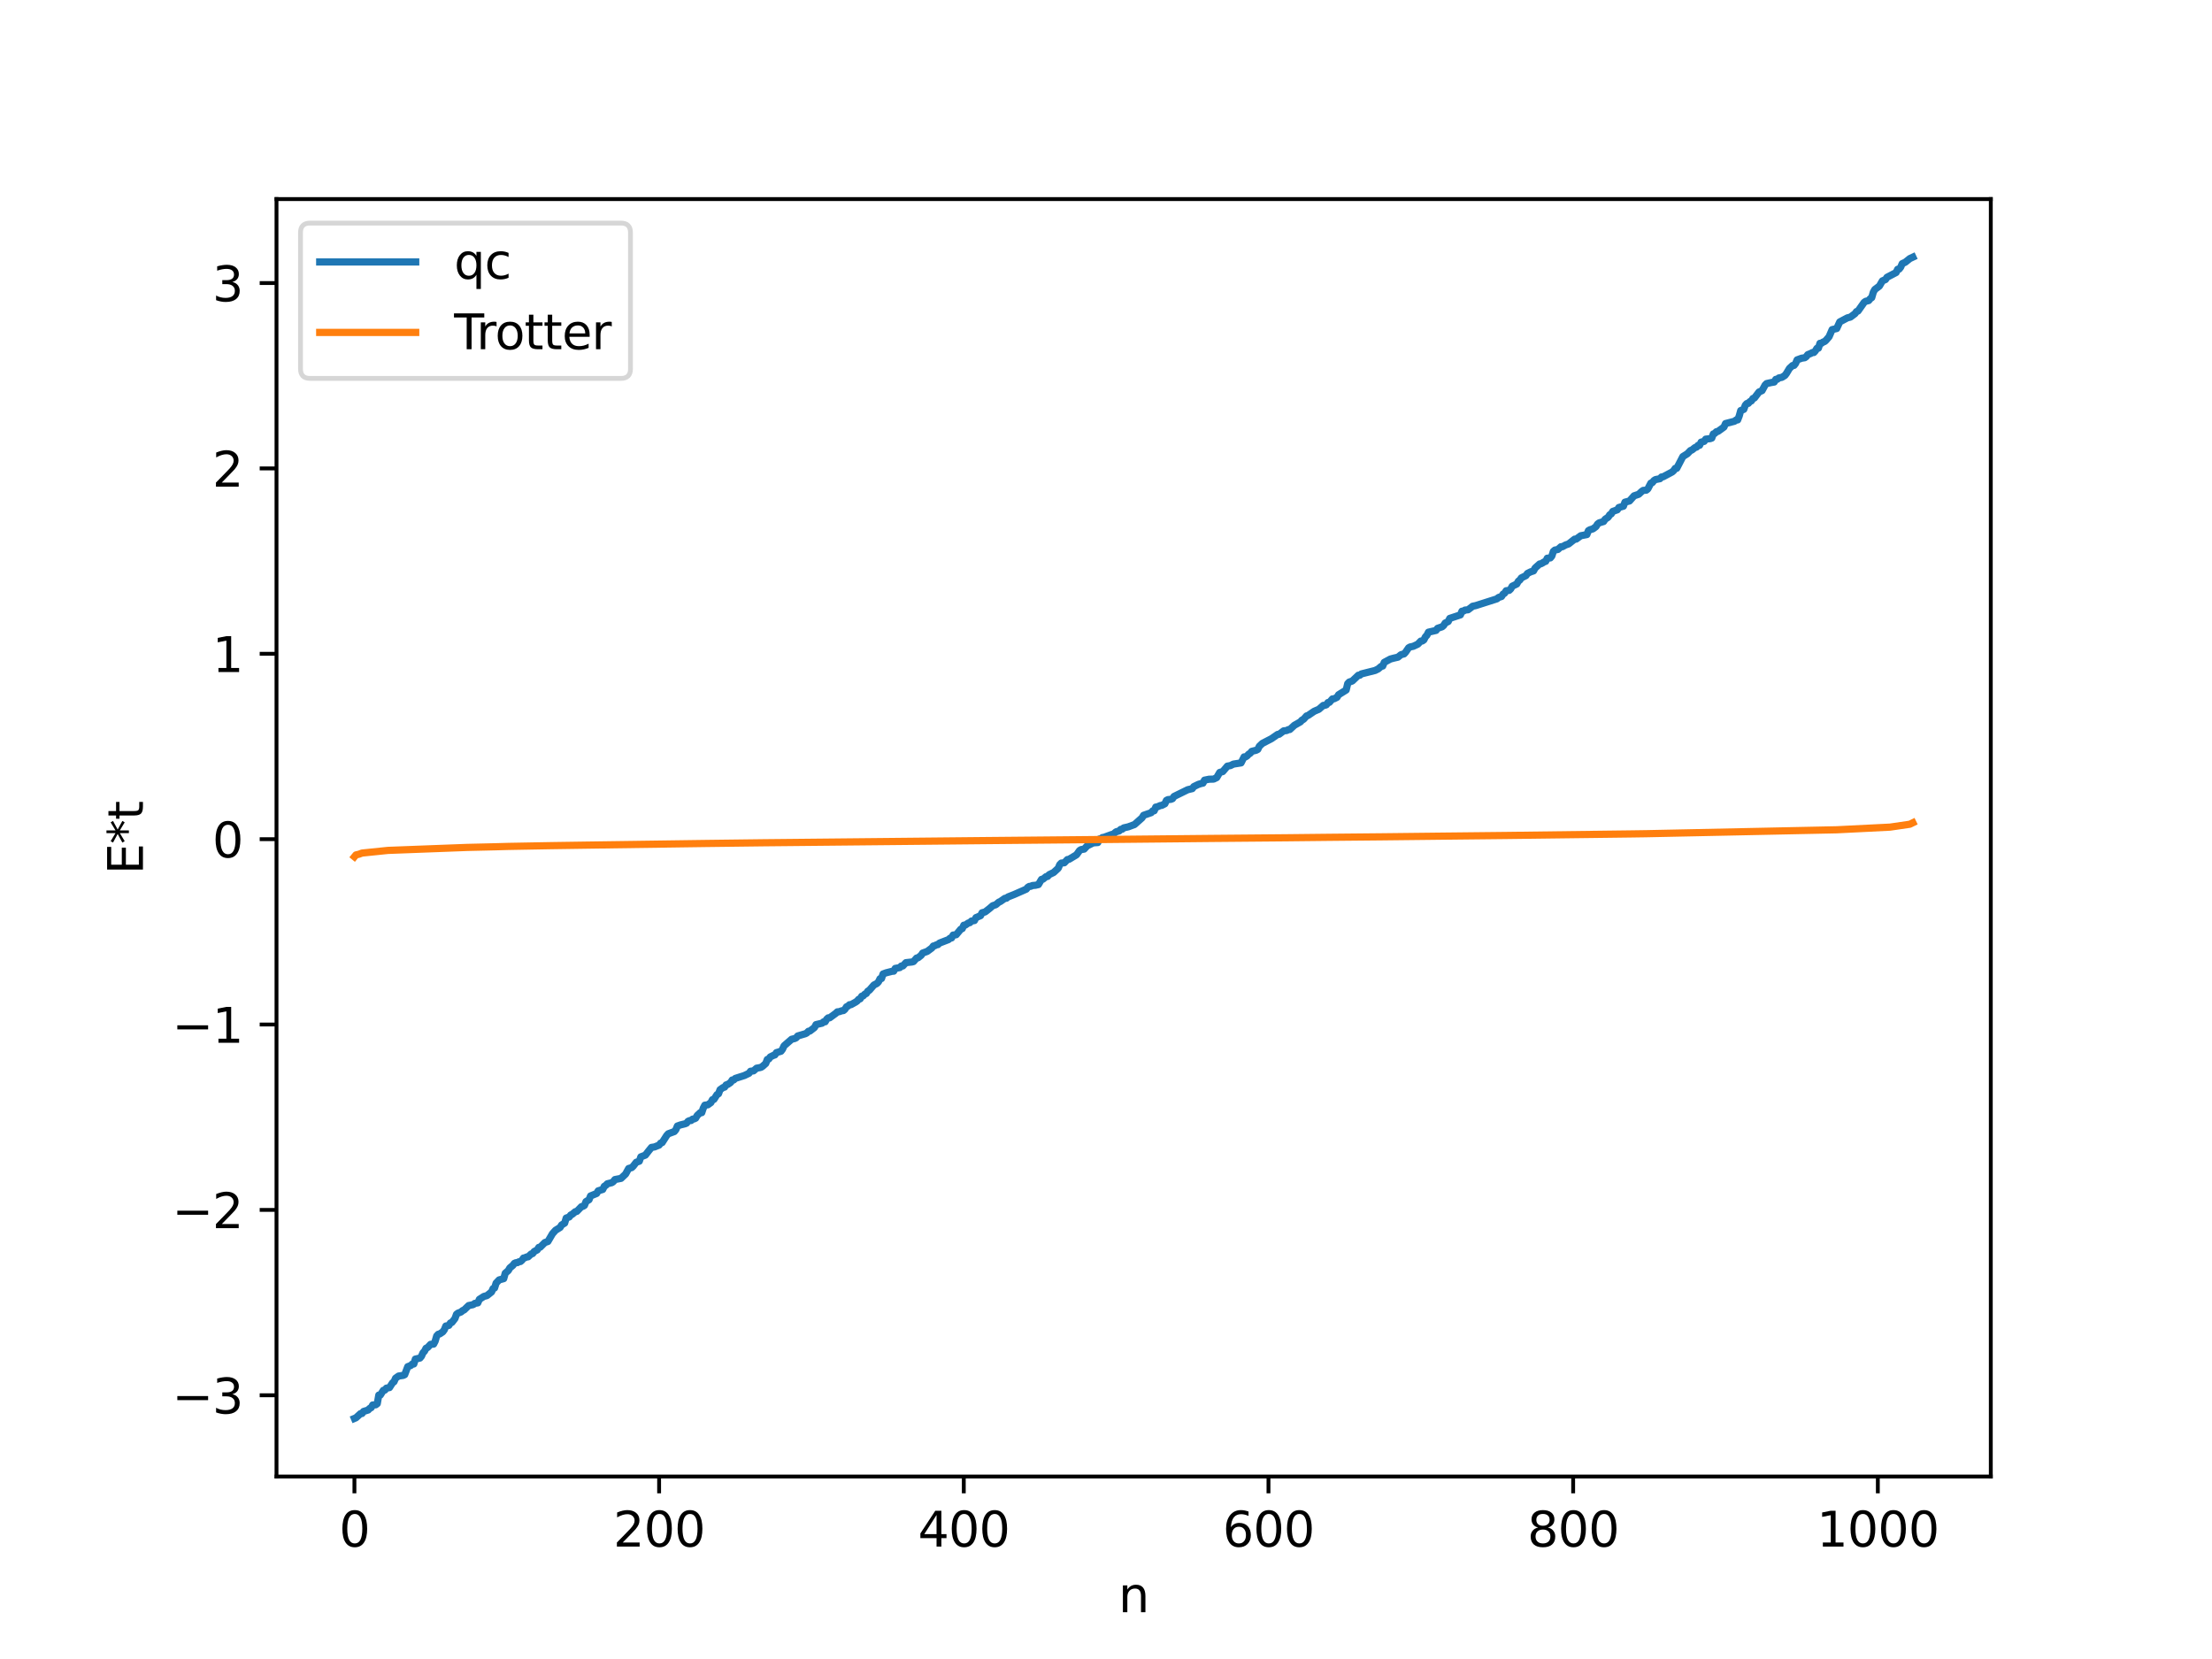 <?xml version="1.0" encoding="utf-8" standalone="no"?>
<!DOCTYPE svg PUBLIC "-//W3C//DTD SVG 1.1//EN"
  "http://www.w3.org/Graphics/SVG/1.1/DTD/svg11.dtd">
<svg xmlns:xlink="http://www.w3.org/1999/xlink" width="460.8pt" height="345.6pt" viewBox="0 0 460.8 345.6" xmlns="http://www.w3.org/2000/svg" version="1.1">
 <defs>
  <style type="text/css">*{stroke-linejoin: round; stroke-linecap: butt}</style>
 </defs>
 <g id="figure_1">
  <g id="patch_1">
   <path d="M 0 345.6 
L 460.8 345.6 
L 460.8 0 
L 0 0 
z
" style="fill: #ffffff"/>
  </g>
  <g id="axes_1">
   <g id="patch_2">
    <path d="M 57.6 307.584 
L 414.72 307.584 
L 414.72 41.472 
L 57.6 41.472 
z
" style="fill: #ffffff"/>
   </g>
   <g id="matplotlib.axis_1">
    <g id="xtick_1">
     <g id="line2d_1">
      <defs>
       <path id="m0165f0c5b7" d="M 0 0 
L 0 3.5 
" style="stroke: #000000; stroke-width: 0.8"/>
      </defs>
      <g>
       <use xlink:href="#m0165f0c5b7" x="73.833" y="307.584" style="stroke: #000000; stroke-width: 0.8"/>
      </g>
     </g>
     <g id="text_1">
      <!-- 0 -->
      <g transform="translate(70.651 322.182) scale(0.1 -0.1)">
       <defs>
        <path id="DejaVuSans-30" d="M 2034 4250 
Q 1547 4250 1301 3770 
Q 1056 3291 1056 2328 
Q 1056 1369 1301 889 
Q 1547 409 2034 409 
Q 2525 409 2770 889 
Q 3016 1369 3016 2328 
Q 3016 3291 2770 3770 
Q 2525 4250 2034 4250 
z
M 2034 4750 
Q 2819 4750 3233 4129 
Q 3647 3509 3647 2328 
Q 3647 1150 3233 529 
Q 2819 -91 2034 -91 
Q 1250 -91 836 529 
Q 422 1150 422 2328 
Q 422 3509 836 4129 
Q 1250 4750 2034 4750 
z
" transform="scale(0.016)"/>
       </defs>
       <use xlink:href="#DejaVuSans-30"/>
      </g>
     </g>
    </g>
    <g id="xtick_2">
     <g id="line2d_2">
      <g>
       <use xlink:href="#m0165f0c5b7" x="137.304" y="307.584" style="stroke: #000000; stroke-width: 0.8"/>
      </g>
     </g>
     <g id="text_2">
      <!-- 200 -->
      <g transform="translate(127.76 322.182) scale(0.1 -0.1)">
       <defs>
        <path id="DejaVuSans-32" d="M 1228 531 
L 3431 531 
L 3431 0 
L 469 0 
L 469 531 
Q 828 903 1448 1529 
Q 2069 2156 2228 2338 
Q 2531 2678 2651 2914 
Q 2772 3150 2772 3378 
Q 2772 3750 2511 3984 
Q 2250 4219 1831 4219 
Q 1534 4219 1204 4116 
Q 875 4013 500 3803 
L 500 4441 
Q 881 4594 1212 4672 
Q 1544 4750 1819 4750 
Q 2544 4750 2975 4387 
Q 3406 4025 3406 3419 
Q 3406 3131 3298 2873 
Q 3191 2616 2906 2266 
Q 2828 2175 2409 1742 
Q 1991 1309 1228 531 
z
" transform="scale(0.016)"/>
       </defs>
       <use xlink:href="#DejaVuSans-32"/>
       <use xlink:href="#DejaVuSans-30" x="63.623"/>
       <use xlink:href="#DejaVuSans-30" x="127.246"/>
      </g>
     </g>
    </g>
    <g id="xtick_3">
     <g id="line2d_3">
      <g>
       <use xlink:href="#m0165f0c5b7" x="200.775" y="307.584" style="stroke: #000000; stroke-width: 0.8"/>
      </g>
     </g>
     <g id="text_3">
      <!-- 400 -->
      <g transform="translate(191.231 322.182) scale(0.1 -0.1)">
       <defs>
        <path id="DejaVuSans-34" d="M 2419 4116 
L 825 1625 
L 2419 1625 
L 2419 4116 
z
M 2253 4666 
L 3047 4666 
L 3047 1625 
L 3713 1625 
L 3713 1100 
L 3047 1100 
L 3047 0 
L 2419 0 
L 2419 1100 
L 313 1100 
L 313 1709 
L 2253 4666 
z
" transform="scale(0.016)"/>
       </defs>
       <use xlink:href="#DejaVuSans-34"/>
       <use xlink:href="#DejaVuSans-30" x="63.623"/>
       <use xlink:href="#DejaVuSans-30" x="127.246"/>
      </g>
     </g>
    </g>
    <g id="xtick_4">
     <g id="line2d_4">
      <g>
       <use xlink:href="#m0165f0c5b7" x="264.246" y="307.584" style="stroke: #000000; stroke-width: 0.8"/>
      </g>
     </g>
     <g id="text_4">
      <!-- 600 -->
      <g transform="translate(254.702 322.182) scale(0.1 -0.1)">
       <defs>
        <path id="DejaVuSans-36" d="M 2113 2584 
Q 1688 2584 1439 2293 
Q 1191 2003 1191 1497 
Q 1191 994 1439 701 
Q 1688 409 2113 409 
Q 2538 409 2786 701 
Q 3034 994 3034 1497 
Q 3034 2003 2786 2293 
Q 2538 2584 2113 2584 
z
M 3366 4563 
L 3366 3988 
Q 3128 4100 2886 4159 
Q 2644 4219 2406 4219 
Q 1781 4219 1451 3797 
Q 1122 3375 1075 2522 
Q 1259 2794 1537 2939 
Q 1816 3084 2150 3084 
Q 2853 3084 3261 2657 
Q 3669 2231 3669 1497 
Q 3669 778 3244 343 
Q 2819 -91 2113 -91 
Q 1303 -91 875 529 
Q 447 1150 447 2328 
Q 447 3434 972 4092 
Q 1497 4750 2381 4750 
Q 2619 4750 2861 4703 
Q 3103 4656 3366 4563 
z
" transform="scale(0.016)"/>
       </defs>
       <use xlink:href="#DejaVuSans-36"/>
       <use xlink:href="#DejaVuSans-30" x="63.623"/>
       <use xlink:href="#DejaVuSans-30" x="127.246"/>
      </g>
     </g>
    </g>
    <g id="xtick_5">
     <g id="line2d_5">
      <g>
       <use xlink:href="#m0165f0c5b7" x="327.717" y="307.584" style="stroke: #000000; stroke-width: 0.8"/>
      </g>
     </g>
     <g id="text_5">
      <!-- 800 -->
      <g transform="translate(318.173 322.182) scale(0.1 -0.1)">
       <defs>
        <path id="DejaVuSans-38" d="M 2034 2216 
Q 1584 2216 1326 1975 
Q 1069 1734 1069 1313 
Q 1069 891 1326 650 
Q 1584 409 2034 409 
Q 2484 409 2743 651 
Q 3003 894 3003 1313 
Q 3003 1734 2745 1975 
Q 2488 2216 2034 2216 
z
M 1403 2484 
Q 997 2584 770 2862 
Q 544 3141 544 3541 
Q 544 4100 942 4425 
Q 1341 4750 2034 4750 
Q 2731 4750 3128 4425 
Q 3525 4100 3525 3541 
Q 3525 3141 3298 2862 
Q 3072 2584 2669 2484 
Q 3125 2378 3379 2068 
Q 3634 1759 3634 1313 
Q 3634 634 3220 271 
Q 2806 -91 2034 -91 
Q 1263 -91 848 271 
Q 434 634 434 1313 
Q 434 1759 690 2068 
Q 947 2378 1403 2484 
z
M 1172 3481 
Q 1172 3119 1398 2916 
Q 1625 2713 2034 2713 
Q 2441 2713 2670 2916 
Q 2900 3119 2900 3481 
Q 2900 3844 2670 4047 
Q 2441 4250 2034 4250 
Q 1625 4250 1398 4047 
Q 1172 3844 1172 3481 
z
" transform="scale(0.016)"/>
       </defs>
       <use xlink:href="#DejaVuSans-38"/>
       <use xlink:href="#DejaVuSans-30" x="63.623"/>
       <use xlink:href="#DejaVuSans-30" x="127.246"/>
      </g>
     </g>
    </g>
    <g id="xtick_6">
     <g id="line2d_6">
      <g>
       <use xlink:href="#m0165f0c5b7" x="391.188" y="307.584" style="stroke: #000000; stroke-width: 0.8"/>
      </g>
     </g>
     <g id="text_6">
      <!-- 1000 -->
      <g transform="translate(378.463 322.182) scale(0.1 -0.1)">
       <defs>
        <path id="DejaVuSans-31" d="M 794 531 
L 1825 531 
L 1825 4091 
L 703 3866 
L 703 4441 
L 1819 4666 
L 2450 4666 
L 2450 531 
L 3481 531 
L 3481 0 
L 794 0 
L 794 531 
z
" transform="scale(0.016)"/>
       </defs>
       <use xlink:href="#DejaVuSans-31"/>
       <use xlink:href="#DejaVuSans-30" x="63.623"/>
       <use xlink:href="#DejaVuSans-30" x="127.246"/>
       <use xlink:href="#DejaVuSans-30" x="190.869"/>
      </g>
     </g>
    </g>
    <g id="text_7">
     <!-- n -->
     <g transform="translate(232.991 335.861) scale(0.1 -0.1)">
      <defs>
       <path id="DejaVuSans-6e" d="M 3513 2113 
L 3513 0 
L 2938 0 
L 2938 2094 
Q 2938 2591 2744 2837 
Q 2550 3084 2163 3084 
Q 1697 3084 1428 2787 
Q 1159 2491 1159 1978 
L 1159 0 
L 581 0 
L 581 3500 
L 1159 3500 
L 1159 2956 
Q 1366 3272 1645 3428 
Q 1925 3584 2291 3584 
Q 2894 3584 3203 3211 
Q 3513 2838 3513 2113 
z
" transform="scale(0.016)"/>
      </defs>
      <use xlink:href="#DejaVuSans-6e"/>
     </g>
    </g>
   </g>
   <g id="matplotlib.axis_2">
    <g id="ytick_1">
     <g id="line2d_7">
      <defs>
       <path id="m617128b2bd" d="M 0 0 
L -3.5 0 
" style="stroke: #000000; stroke-width: 0.8"/>
      </defs>
      <g>
       <use xlink:href="#m617128b2bd" x="57.6" y="290.66" style="stroke: #000000; stroke-width: 0.8"/>
      </g>
     </g>
     <g id="text_8">
      <!-- −3 -->
      <g transform="translate(35.858 294.46) scale(0.1 -0.1)">
       <defs>
        <path id="DejaVuSans-2212" d="M 678 2272 
L 4684 2272 
L 4684 1741 
L 678 1741 
L 678 2272 
z
" transform="scale(0.016)"/>
        <path id="DejaVuSans-33" d="M 2597 2516 
Q 3050 2419 3304 2112 
Q 3559 1806 3559 1356 
Q 3559 666 3084 287 
Q 2609 -91 1734 -91 
Q 1441 -91 1130 -33 
Q 819 25 488 141 
L 488 750 
Q 750 597 1062 519 
Q 1375 441 1716 441 
Q 2309 441 2620 675 
Q 2931 909 2931 1356 
Q 2931 1769 2642 2001 
Q 2353 2234 1838 2234 
L 1294 2234 
L 1294 2753 
L 1863 2753 
Q 2328 2753 2575 2939 
Q 2822 3125 2822 3475 
Q 2822 3834 2567 4026 
Q 2313 4219 1838 4219 
Q 1578 4219 1281 4162 
Q 984 4106 628 3988 
L 628 4550 
Q 988 4650 1302 4700 
Q 1616 4750 1894 4750 
Q 2613 4750 3031 4423 
Q 3450 4097 3450 3541 
Q 3450 3153 3228 2886 
Q 3006 2619 2597 2516 
z
" transform="scale(0.016)"/>
       </defs>
       <use xlink:href="#DejaVuSans-2212"/>
       <use xlink:href="#DejaVuSans-33" x="83.789"/>
      </g>
     </g>
    </g>
    <g id="ytick_2">
     <g id="line2d_8">
      <g>
       <use xlink:href="#m617128b2bd" x="57.6" y="252.044" style="stroke: #000000; stroke-width: 0.8"/>
      </g>
     </g>
     <g id="text_9">
      <!-- −2 -->
      <g transform="translate(35.858 255.843) scale(0.1 -0.1)">
       <use xlink:href="#DejaVuSans-2212"/>
       <use xlink:href="#DejaVuSans-32" x="83.789"/>
      </g>
     </g>
    </g>
    <g id="ytick_3">
     <g id="line2d_9">
      <g>
       <use xlink:href="#m617128b2bd" x="57.6" y="213.428" style="stroke: #000000; stroke-width: 0.8"/>
      </g>
     </g>
     <g id="text_10">
      <!-- −1 -->
      <g transform="translate(35.858 217.227) scale(0.1 -0.1)">
       <use xlink:href="#DejaVuSans-2212"/>
       <use xlink:href="#DejaVuSans-31" x="83.789"/>
      </g>
     </g>
    </g>
    <g id="ytick_4">
     <g id="line2d_10">
      <g>
       <use xlink:href="#m617128b2bd" x="57.6" y="174.811" style="stroke: #000000; stroke-width: 0.8"/>
      </g>
     </g>
     <g id="text_11">
      <!-- 0 -->
      <g transform="translate(44.237 178.611) scale(0.1 -0.1)">
       <use xlink:href="#DejaVuSans-30"/>
      </g>
     </g>
    </g>
    <g id="ytick_5">
     <g id="line2d_11">
      <g>
       <use xlink:href="#m617128b2bd" x="57.6" y="136.195" style="stroke: #000000; stroke-width: 0.8"/>
      </g>
     </g>
     <g id="text_12">
      <!-- 1 -->
      <g transform="translate(44.237 139.994) scale(0.1 -0.1)">
       <use xlink:href="#DejaVuSans-31"/>
      </g>
     </g>
    </g>
    <g id="ytick_6">
     <g id="line2d_12">
      <g>
       <use xlink:href="#m617128b2bd" x="57.6" y="97.579" style="stroke: #000000; stroke-width: 0.8"/>
      </g>
     </g>
     <g id="text_13">
      <!-- 2 -->
      <g transform="translate(44.237 101.378) scale(0.1 -0.1)">
       <use xlink:href="#DejaVuSans-32"/>
      </g>
     </g>
    </g>
    <g id="ytick_7">
     <g id="line2d_13">
      <g>
       <use xlink:href="#m617128b2bd" x="57.6" y="58.963" style="stroke: #000000; stroke-width: 0.8"/>
      </g>
     </g>
     <g id="text_14">
      <!-- 3 -->
      <g transform="translate(44.237 62.762) scale(0.1 -0.1)">
       <use xlink:href="#DejaVuSans-33"/>
      </g>
     </g>
    </g>
    <g id="text_15">
     <!-- E*t -->
     <g transform="translate(29.778 182.148) rotate(-90) scale(0.1 -0.1)">
      <defs>
       <path id="DejaVuSans-45" d="M 628 4666 
L 3578 4666 
L 3578 4134 
L 1259 4134 
L 1259 2753 
L 3481 2753 
L 3481 2222 
L 1259 2222 
L 1259 531 
L 3634 531 
L 3634 0 
L 628 0 
L 628 4666 
z
" transform="scale(0.016)"/>
       <path id="DejaVuSans-2a" d="M 3009 3897 
L 1888 3291 
L 3009 2681 
L 2828 2375 
L 1778 3009 
L 1778 1831 
L 1422 1831 
L 1422 3009 
L 372 2375 
L 191 2681 
L 1313 3291 
L 191 3897 
L 372 4206 
L 1422 3572 
L 1422 4750 
L 1778 4750 
L 1778 3572 
L 2828 4206 
L 3009 3897 
z
" transform="scale(0.016)"/>
       <path id="DejaVuSans-74" d="M 1172 4494 
L 1172 3500 
L 2356 3500 
L 2356 3053 
L 1172 3053 
L 1172 1153 
Q 1172 725 1289 603 
Q 1406 481 1766 481 
L 2356 481 
L 2356 0 
L 1766 0 
Q 1100 0 847 248 
Q 594 497 594 1153 
L 594 3053 
L 172 3053 
L 172 3500 
L 594 3500 
L 594 4494 
L 1172 4494 
z
" transform="scale(0.016)"/>
      </defs>
      <use xlink:href="#DejaVuSans-45"/>
      <use xlink:href="#DejaVuSans-2a" x="63.184"/>
      <use xlink:href="#DejaVuSans-74" x="113.184"/>
     </g>
    </g>
   </g>
   <g id="line2d_14">
    <path d="M 73.833 295.488 
L 74.15 295.356 
L 75.102 294.485 
L 75.42 294.459 
L 75.737 294.031 
L 76.689 293.735 
L 77.006 293.401 
L 77.324 293.241 
L 77.641 292.679 
L 78.276 292.643 
L 78.593 292.4 
L 78.91 290.621 
L 79.228 290.619 
L 79.862 289.627 
L 80.18 289.58 
L 80.497 289.176 
L 81.132 289.065 
L 81.767 288.075 
L 82.084 287.841 
L 82.401 287.11 
L 83.036 286.655 
L 83.988 286.518 
L 84.305 286.372 
L 84.94 284.701 
L 85.575 284.463 
L 85.892 284.15 
L 86.21 284.14 
L 86.527 283.119 
L 87.479 282.91 
L 87.796 282.536 
L 88.114 281.809 
L 88.431 281.485 
L 88.748 280.867 
L 89.066 280.726 
L 89.7 280.052 
L 90.335 280.001 
L 90.653 279.384 
L 90.97 278.308 
L 91.287 277.959 
L 91.605 277.877 
L 92.239 277.45 
L 92.557 277.017 
L 92.874 276.233 
L 93.509 276.105 
L 93.826 275.597 
L 94.143 275.482 
L 94.778 274.672 
L 95.096 273.788 
L 95.413 273.549 
L 96.048 273.31 
L 96.365 273.019 
L 96.682 272.888 
L 97.634 271.969 
L 98.269 271.841 
L 98.586 271.77 
L 98.904 271.52 
L 99.539 271.412 
L 99.856 270.678 
L 100.808 270.067 
L 101.443 269.897 
L 102.395 269.136 
L 102.712 268.437 
L 103.029 268.314 
L 103.347 267.298 
L 103.981 266.627 
L 104.934 266.365 
L 105.251 265.23 
L 105.886 264.683 
L 106.203 264.13 
L 106.838 263.603 
L 107.155 263.185 
L 107.472 263.043 
L 107.79 263.033 
L 108.107 262.839 
L 108.424 262.8 
L 108.742 262.527 
L 109.059 262.068 
L 109.377 262.022 
L 109.694 261.845 
L 110.011 261.824 
L 110.646 261.233 
L 110.963 261.14 
L 111.281 260.711 
L 111.915 260.381 
L 112.233 259.862 
L 112.55 259.797 
L 113.502 258.844 
L 114.137 258.629 
L 115.089 257.006 
L 115.724 256.292 
L 116.676 255.703 
L 116.993 255.185 
L 117.628 254.799 
L 117.945 253.745 
L 118.58 253.519 
L 118.897 253.103 
L 119.215 252.951 
L 119.849 252.416 
L 120.167 252.354 
L 121.119 251.37 
L 121.436 251.304 
L 121.753 251.109 
L 122.071 250.313 
L 122.705 249.926 
L 123.023 249.138 
L 124.292 248.622 
L 124.61 248.075 
L 125.562 247.785 
L 125.879 247.133 
L 126.196 246.943 
L 126.514 246.604 
L 127.466 246.369 
L 127.783 246.129 
L 128.1 245.722 
L 129.37 245.476 
L 130.322 244.577 
L 130.957 243.421 
L 131.591 243.236 
L 131.909 242.936 
L 132.543 242.117 
L 133.178 241.906 
L 133.496 240.995 
L 134.448 240.632 
L 135.082 239.807 
L 135.717 239.026 
L 136.352 238.926 
L 137.304 238.547 
L 137.621 238.13 
L 137.939 238.024 
L 138.891 236.54 
L 139.208 236.19 
L 140.477 235.724 
L 140.795 235.335 
L 141.112 234.572 
L 141.747 234.344 
L 142.699 234.108 
L 143.016 233.982 
L 143.334 233.586 
L 143.651 233.441 
L 143.968 233.424 
L 144.286 233.135 
L 144.603 233.095 
L 144.92 232.936 
L 145.238 232.381 
L 145.872 231.789 
L 146.19 231.787 
L 146.507 230.832 
L 146.824 230.23 
L 147.459 230.148 
L 148.094 229.686 
L 148.411 229.079 
L 148.729 229.018 
L 149.363 228.027 
L 149.681 227.853 
L 149.998 227.006 
L 150.633 226.55 
L 150.95 226.468 
L 151.267 226.004 
L 151.585 225.917 
L 152.22 225.485 
L 152.537 224.981 
L 152.854 224.969 
L 153.172 224.656 
L 155.076 224.047 
L 156.028 223.59 
L 156.345 223.161 
L 156.98 223.079 
L 157.615 222.524 
L 158.249 222.412 
L 158.567 222.328 
L 158.884 222.111 
L 159.519 221.543 
L 159.836 220.705 
L 160.153 220.609 
L 160.471 220.172 
L 161.105 219.861 
L 161.423 219.759 
L 161.74 219.281 
L 162.692 218.997 
L 163.01 218.577 
L 163.327 217.871 
L 164.914 216.494 
L 165.548 216.344 
L 165.866 216.19 
L 166.183 215.81 
L 167.77 215.342 
L 168.087 215.177 
L 168.405 214.836 
L 168.722 214.78 
L 169.674 214.051 
L 169.991 213.444 
L 171.261 213.146 
L 171.578 212.86 
L 171.896 212.857 
L 172.213 212.323 
L 172.53 212.039 
L 172.848 212.021 
L 174.117 211.091 
L 174.434 210.784 
L 174.752 210.773 
L 175.386 210.559 
L 175.704 210.517 
L 176.021 210.246 
L 176.339 209.735 
L 176.656 209.59 
L 176.973 209.298 
L 177.291 209.284 
L 178.243 208.752 
L 178.56 208.535 
L 178.877 208.169 
L 179.195 208.074 
L 179.512 207.53 
L 179.829 207.452 
L 180.147 207.1 
L 180.464 206.968 
L 180.781 206.475 
L 181.099 206.29 
L 182.051 205.195 
L 182.686 204.873 
L 183.003 204.535 
L 183.32 203.886 
L 183.638 203.848 
L 183.955 202.894 
L 184.59 202.657 
L 185.859 202.333 
L 186.177 202.316 
L 186.494 201.739 
L 187.446 201.566 
L 187.763 201.232 
L 188.081 201.23 
L 188.715 200.541 
L 189.985 200.4 
L 190.302 200.309 
L 190.937 199.583 
L 191.254 199.519 
L 191.889 199.014 
L 192.206 198.538 
L 193.158 198.196 
L 194.11 197.494 
L 194.428 197.071 
L 194.745 197.015 
L 195.062 196.826 
L 195.38 196.78 
L 195.697 196.467 
L 197.601 195.734 
L 197.919 195.438 
L 198.236 195.388 
L 198.553 194.79 
L 199.188 194.726 
L 200.14 193.575 
L 200.458 193.45 
L 200.775 192.736 
L 201.092 192.713 
L 201.727 192.273 
L 202.044 192.207 
L 202.362 191.872 
L 202.996 191.766 
L 203.314 191.155 
L 204.266 190.752 
L 204.583 190.141 
L 205.218 189.975 
L 206.17 189.232 
L 206.805 188.674 
L 207.439 188.472 
L 208.074 187.933 
L 208.391 187.799 
L 209.343 187.134 
L 209.661 187.117 
L 209.978 186.851 
L 211.248 186.348 
L 213.786 185.234 
L 214.104 184.849 
L 214.421 184.655 
L 214.739 184.635 
L 215.056 184.473 
L 215.691 184.419 
L 216.325 184.272 
L 216.96 183.195 
L 217.277 183.141 
L 217.912 182.62 
L 218.229 182.579 
L 218.547 182.211 
L 219.499 181.749 
L 220.451 180.869 
L 220.768 180.11 
L 221.086 179.795 
L 221.72 179.73 
L 222.355 179.062 
L 222.672 179.024 
L 224.259 178.069 
L 224.894 177.179 
L 225.211 176.985 
L 225.846 176.887 
L 226.481 176.201 
L 227.75 175.584 
L 228.702 175.515 
L 229.02 174.778 
L 229.337 174.766 
L 229.654 174.474 
L 229.972 174.432 
L 230.606 174.197 
L 231.558 173.848 
L 231.876 173.797 
L 232.51 173.274 
L 233.145 173.098 
L 233.462 172.77 
L 233.78 172.74 
L 234.097 172.464 
L 235.049 172.243 
L 236.001 171.888 
L 236.319 171.783 
L 237.905 170.374 
L 238.223 169.846 
L 239.81 169.296 
L 240.127 168.925 
L 240.444 168.9 
L 240.762 168.131 
L 241.079 168.091 
L 241.714 167.809 
L 242.031 167.769 
L 242.666 167.442 
L 242.983 166.741 
L 243.3 166.577 
L 243.935 166.511 
L 244.253 166.381 
L 244.57 165.913 
L 247.426 164.512 
L 248.378 164.285 
L 248.696 163.856 
L 249.648 163.399 
L 250.282 163.201 
L 250.6 163.144 
L 250.917 162.522 
L 251.869 162.327 
L 252.821 162.3 
L 253.456 161.993 
L 254.091 160.91 
L 254.725 160.732 
L 255.36 159.983 
L 255.677 159.603 
L 256.312 159.488 
L 256.947 159.174 
L 258.534 158.926 
L 259.168 157.673 
L 259.486 157.669 
L 259.803 157.459 
L 260.12 157.104 
L 260.438 156.929 
L 260.755 156.523 
L 261.707 156.281 
L 262.024 156.108 
L 262.342 155.457 
L 262.977 154.862 
L 264.881 153.876 
L 266.15 152.996 
L 266.467 152.959 
L 267.42 152.249 
L 268.054 152.183 
L 268.372 151.996 
L 268.689 151.972 
L 269.641 151.092 
L 270.91 150.37 
L 271.228 150 
L 271.545 149.851 
L 272.18 149.14 
L 272.497 149.04 
L 273.767 148.175 
L 274.401 147.901 
L 274.719 147.775 
L 275.671 146.944 
L 275.988 146.937 
L 276.305 146.819 
L 276.623 146.359 
L 276.94 146.313 
L 277.575 145.59 
L 277.892 145.58 
L 278.527 145.261 
L 278.844 144.732 
L 280.431 143.744 
L 280.748 142.418 
L 281.066 142.082 
L 281.7 141.87 
L 282.97 140.664 
L 283.287 140.658 
L 283.605 140.388 
L 286.461 139.669 
L 287.096 139.355 
L 287.73 138.819 
L 288.048 138.749 
L 288.365 137.978 
L 289.634 137.294 
L 290.269 137.121 
L 291.221 136.9 
L 291.856 136.381 
L 292.491 136.218 
L 292.808 135.872 
L 293.443 134.952 
L 293.76 134.771 
L 294.395 134.64 
L 295.347 134.199 
L 295.981 133.546 
L 296.299 133.523 
L 296.616 133.302 
L 296.934 132.671 
L 297.251 132.334 
L 297.568 131.693 
L 299.155 131.327 
L 299.472 130.892 
L 300.424 130.571 
L 300.742 130.29 
L 301.059 129.787 
L 301.694 129.476 
L 302.011 128.823 
L 304.233 128.089 
L 304.55 127.326 
L 304.867 127.3 
L 305.185 127.091 
L 305.82 127.026 
L 306.454 126.552 
L 306.772 126.293 
L 307.406 126.163 
L 311.849 124.746 
L 312.167 124.465 
L 312.801 124.26 
L 313.119 123.764 
L 313.436 123.579 
L 313.753 123.064 
L 314.388 122.984 
L 314.705 122.686 
L 315.023 122.121 
L 315.975 121.657 
L 316.292 121.077 
L 316.61 120.834 
L 316.927 120.384 
L 317.879 119.913 
L 318.196 119.46 
L 318.831 119.139 
L 319.466 118.928 
L 319.783 118.338 
L 320.735 117.486 
L 321.053 117.433 
L 321.687 117.047 
L 322.005 116.936 
L 322.322 116.286 
L 322.957 116.225 
L 323.274 115.847 
L 323.591 114.868 
L 323.909 114.594 
L 324.543 114.461 
L 325.178 113.889 
L 325.496 113.885 
L 326.13 113.532 
L 326.765 113.312 
L 328.034 112.309 
L 328.352 112.305 
L 329.304 111.605 
L 330.573 111.363 
L 330.891 110.551 
L 331.208 110.363 
L 331.843 110.167 
L 332.477 109.696 
L 332.795 109.174 
L 333.112 108.929 
L 334.064 108.64 
L 334.381 108.16 
L 335.016 107.743 
L 335.334 107.235 
L 335.651 107.056 
L 335.968 106.537 
L 336.92 106.203 
L 337.238 105.721 
L 338.19 105.449 
L 338.507 104.612 
L 339.459 104.361 
L 340.411 103.287 
L 341.363 102.972 
L 341.998 102.379 
L 342.315 102.158 
L 342.95 102.111 
L 343.267 101.854 
L 343.902 100.642 
L 344.22 100.527 
L 344.537 100.12 
L 344.854 99.909 
L 345.806 99.72 
L 346.124 99.36 
L 346.441 99.334 
L 348.345 98.318 
L 348.662 98.034 
L 348.98 97.568 
L 349.297 97.556 
L 350.567 95.115 
L 351.519 94.516 
L 352.153 93.856 
L 352.471 93.737 
L 353.105 93.228 
L 353.423 93.142 
L 353.74 92.779 
L 354.058 92.767 
L 354.375 92.104 
L 355.01 91.947 
L 355.327 91.481 
L 356.279 91.374 
L 356.596 91.262 
L 356.914 90.394 
L 357.231 90.279 
L 357.548 89.939 
L 357.866 89.878 
L 359.135 88.962 
L 359.453 88.236 
L 361.357 87.745 
L 361.674 87.483 
L 361.991 87.473 
L 362.309 86.66 
L 362.626 85.524 
L 363.261 85.28 
L 363.578 84.413 
L 363.896 84.068 
L 364.213 84.028 
L 364.53 83.656 
L 364.848 83.513 
L 365.165 83.013 
L 365.482 82.906 
L 366.434 81.657 
L 367.069 81.375 
L 367.704 80.21 
L 368.021 79.901 
L 368.973 79.693 
L 369.608 79.585 
L 369.925 79.028 
L 370.243 79.008 
L 370.56 78.736 
L 371.195 78.61 
L 371.829 78.216 
L 372.147 77.795 
L 372.781 76.736 
L 373.416 76.152 
L 373.734 76.116 
L 374.051 75.716 
L 374.368 74.967 
L 375.32 74.621 
L 375.955 74.523 
L 376.272 74.301 
L 376.59 73.883 
L 377.224 73.627 
L 377.542 73.449 
L 377.859 73.432 
L 378.177 73.09 
L 378.494 72.566 
L 378.811 72.533 
L 379.129 71.518 
L 379.446 71.513 
L 379.763 71.259 
L 380.081 71.16 
L 380.398 70.876 
L 381.033 70.142 
L 381.667 68.664 
L 382.302 68.512 
L 382.62 68.44 
L 383.254 67.059 
L 384.841 66.218 
L 385.476 66.056 
L 386.428 65.34 
L 386.745 64.907 
L 387.062 64.79 
L 388.332 62.993 
L 388.649 62.768 
L 389.284 62.615 
L 389.601 62.216 
L 389.919 62.003 
L 390.236 60.892 
L 390.553 60.308 
L 391.505 59.602 
L 392.14 58.509 
L 392.775 58.24 
L 393.092 57.767 
L 394.996 56.771 
L 395.314 56.097 
L 395.631 56.053 
L 395.948 55.649 
L 396.266 54.921 
L 396.9 54.63 
L 397.853 53.865 
L 398.487 53.568 
L 398.487 53.568 
" clip-path="url(#p9c2939e0f8)" style="fill: none; stroke: #1f77b4; stroke-width: 1.5; stroke-linecap: square"/>
   </g>
   <g id="line2d_15">
    <path d="M 73.833 178.48 
L 74.15 178.094 
L 74.785 177.946 
L 75.42 177.708 
L 80.815 177.154 
L 97.317 176.533 
L 103.029 176.402 
L 105.886 176.324 
L 114.772 176.163 
L 122.388 176.052 
L 147.142 175.709 
L 159.201 175.562 
L 205.218 175.112 
L 226.163 174.92 
L 252.504 174.66 
L 268.054 174.524 
L 276.623 174.431 
L 288.048 174.323 
L 300.424 174.185 
L 313.753 174.044 
L 339.777 173.722 
L 342.95 173.676 
L 382.62 172.859 
L 393.727 172.306 
L 397.853 171.701 
L 398.487 171.39 
L 398.487 171.39 
" clip-path="url(#p9c2939e0f8)" style="fill: none; stroke: #ff7f0e; stroke-width: 1.5; stroke-linecap: square"/>
   </g>
   <g id="patch_3">
    <path d="M 57.6 307.584 
L 57.6 41.472 
" style="fill: none; stroke: #000000; stroke-width: 0.8; stroke-linejoin: miter; stroke-linecap: square"/>
   </g>
   <g id="patch_4">
    <path d="M 414.72 307.584 
L 414.72 41.472 
" style="fill: none; stroke: #000000; stroke-width: 0.8; stroke-linejoin: miter; stroke-linecap: square"/>
   </g>
   <g id="patch_5">
    <path d="M 57.6 307.584 
L 414.72 307.584 
" style="fill: none; stroke: #000000; stroke-width: 0.8; stroke-linejoin: miter; stroke-linecap: square"/>
   </g>
   <g id="patch_6">
    <path d="M 57.6 41.472 
L 414.72 41.472 
" style="fill: none; stroke: #000000; stroke-width: 0.8; stroke-linejoin: miter; stroke-linecap: square"/>
   </g>
   <g id="legend_1">
    <g id="patch_7">
     <path d="M 64.6 78.828 
L 129.342 78.828 
Q 131.342 78.828 131.342 76.828 
L 131.342 48.472 
Q 131.342 46.472 129.342 46.472 
L 64.6 46.472 
Q 62.6 46.472 62.6 48.472 
L 62.6 76.828 
Q 62.6 78.828 64.6 78.828 
z
" style="fill: #ffffff; opacity: 0.8; stroke: #cccccc; stroke-linejoin: miter"/>
    </g>
    <g id="line2d_16">
     <path d="M 66.6 54.57 
L 76.6 54.57 
L 86.6 54.57 
" style="fill: none; stroke: #1f77b4; stroke-width: 1.5; stroke-linecap: square"/>
    </g>
    <g id="text_16">
     <!-- qc -->
     <g transform="translate(94.6 58.07) scale(0.1 -0.1)">
      <defs>
       <path id="DejaVuSans-71" d="M 947 1747 
Q 947 1113 1208 752 
Q 1469 391 1925 391 
Q 2381 391 2643 752 
Q 2906 1113 2906 1747 
Q 2906 2381 2643 2742 
Q 2381 3103 1925 3103 
Q 1469 3103 1208 2742 
Q 947 2381 947 1747 
z
M 2906 525 
Q 2725 213 2448 61 
Q 2172 -91 1784 -91 
Q 1150 -91 751 415 
Q 353 922 353 1747 
Q 353 2572 751 3078 
Q 1150 3584 1784 3584 
Q 2172 3584 2448 3432 
Q 2725 3281 2906 2969 
L 2906 3500 
L 3481 3500 
L 3481 -1331 
L 2906 -1331 
L 2906 525 
z
" transform="scale(0.016)"/>
       <path id="DejaVuSans-63" d="M 3122 3366 
L 3122 2828 
Q 2878 2963 2633 3030 
Q 2388 3097 2138 3097 
Q 1578 3097 1268 2742 
Q 959 2388 959 1747 
Q 959 1106 1268 751 
Q 1578 397 2138 397 
Q 2388 397 2633 464 
Q 2878 531 3122 666 
L 3122 134 
Q 2881 22 2623 -34 
Q 2366 -91 2075 -91 
Q 1284 -91 818 406 
Q 353 903 353 1747 
Q 353 2603 823 3093 
Q 1294 3584 2113 3584 
Q 2378 3584 2631 3529 
Q 2884 3475 3122 3366 
z
" transform="scale(0.016)"/>
      </defs>
      <use xlink:href="#DejaVuSans-71"/>
      <use xlink:href="#DejaVuSans-63" x="63.477"/>
     </g>
    </g>
    <g id="line2d_17">
     <path d="M 66.6 69.249 
L 76.6 69.249 
L 86.6 69.249 
" style="fill: none; stroke: #ff7f0e; stroke-width: 1.5; stroke-linecap: square"/>
    </g>
    <g id="text_17">
     <!-- Trotter -->
     <g transform="translate(94.6 72.749) scale(0.1 -0.1)">
      <defs>
       <path id="DejaVuSans-54" d="M -19 4666 
L 3928 4666 
L 3928 4134 
L 2272 4134 
L 2272 0 
L 1638 0 
L 1638 4134 
L -19 4134 
L -19 4666 
z
" transform="scale(0.016)"/>
       <path id="DejaVuSans-72" d="M 2631 2963 
Q 2534 3019 2420 3045 
Q 2306 3072 2169 3072 
Q 1681 3072 1420 2755 
Q 1159 2438 1159 1844 
L 1159 0 
L 581 0 
L 581 3500 
L 1159 3500 
L 1159 2956 
Q 1341 3275 1631 3429 
Q 1922 3584 2338 3584 
Q 2397 3584 2469 3576 
Q 2541 3569 2628 3553 
L 2631 2963 
z
" transform="scale(0.016)"/>
       <path id="DejaVuSans-6f" d="M 1959 3097 
Q 1497 3097 1228 2736 
Q 959 2375 959 1747 
Q 959 1119 1226 758 
Q 1494 397 1959 397 
Q 2419 397 2687 759 
Q 2956 1122 2956 1747 
Q 2956 2369 2687 2733 
Q 2419 3097 1959 3097 
z
M 1959 3584 
Q 2709 3584 3137 3096 
Q 3566 2609 3566 1747 
Q 3566 888 3137 398 
Q 2709 -91 1959 -91 
Q 1206 -91 779 398 
Q 353 888 353 1747 
Q 353 2609 779 3096 
Q 1206 3584 1959 3584 
z
" transform="scale(0.016)"/>
       <path id="DejaVuSans-65" d="M 3597 1894 
L 3597 1613 
L 953 1613 
Q 991 1019 1311 708 
Q 1631 397 2203 397 
Q 2534 397 2845 478 
Q 3156 559 3463 722 
L 3463 178 
Q 3153 47 2828 -22 
Q 2503 -91 2169 -91 
Q 1331 -91 842 396 
Q 353 884 353 1716 
Q 353 2575 817 3079 
Q 1281 3584 2069 3584 
Q 2775 3584 3186 3129 
Q 3597 2675 3597 1894 
z
M 3022 2063 
Q 3016 2534 2758 2815 
Q 2500 3097 2075 3097 
Q 1594 3097 1305 2825 
Q 1016 2553 972 2059 
L 3022 2063 
z
" transform="scale(0.016)"/>
      </defs>
      <use xlink:href="#DejaVuSans-54"/>
      <use xlink:href="#DejaVuSans-72" x="46.334"/>
      <use xlink:href="#DejaVuSans-6f" x="85.197"/>
      <use xlink:href="#DejaVuSans-74" x="146.379"/>
      <use xlink:href="#DejaVuSans-74" x="185.588"/>
      <use xlink:href="#DejaVuSans-65" x="224.797"/>
      <use xlink:href="#DejaVuSans-72" x="286.32"/>
     </g>
    </g>
   </g>
  </g>
 </g>
 <defs>
  <clipPath id="p9c2939e0f8">
   <rect x="57.6" y="41.472" width="357.12" height="266.112"/>
  </clipPath>
 </defs>
</svg>
